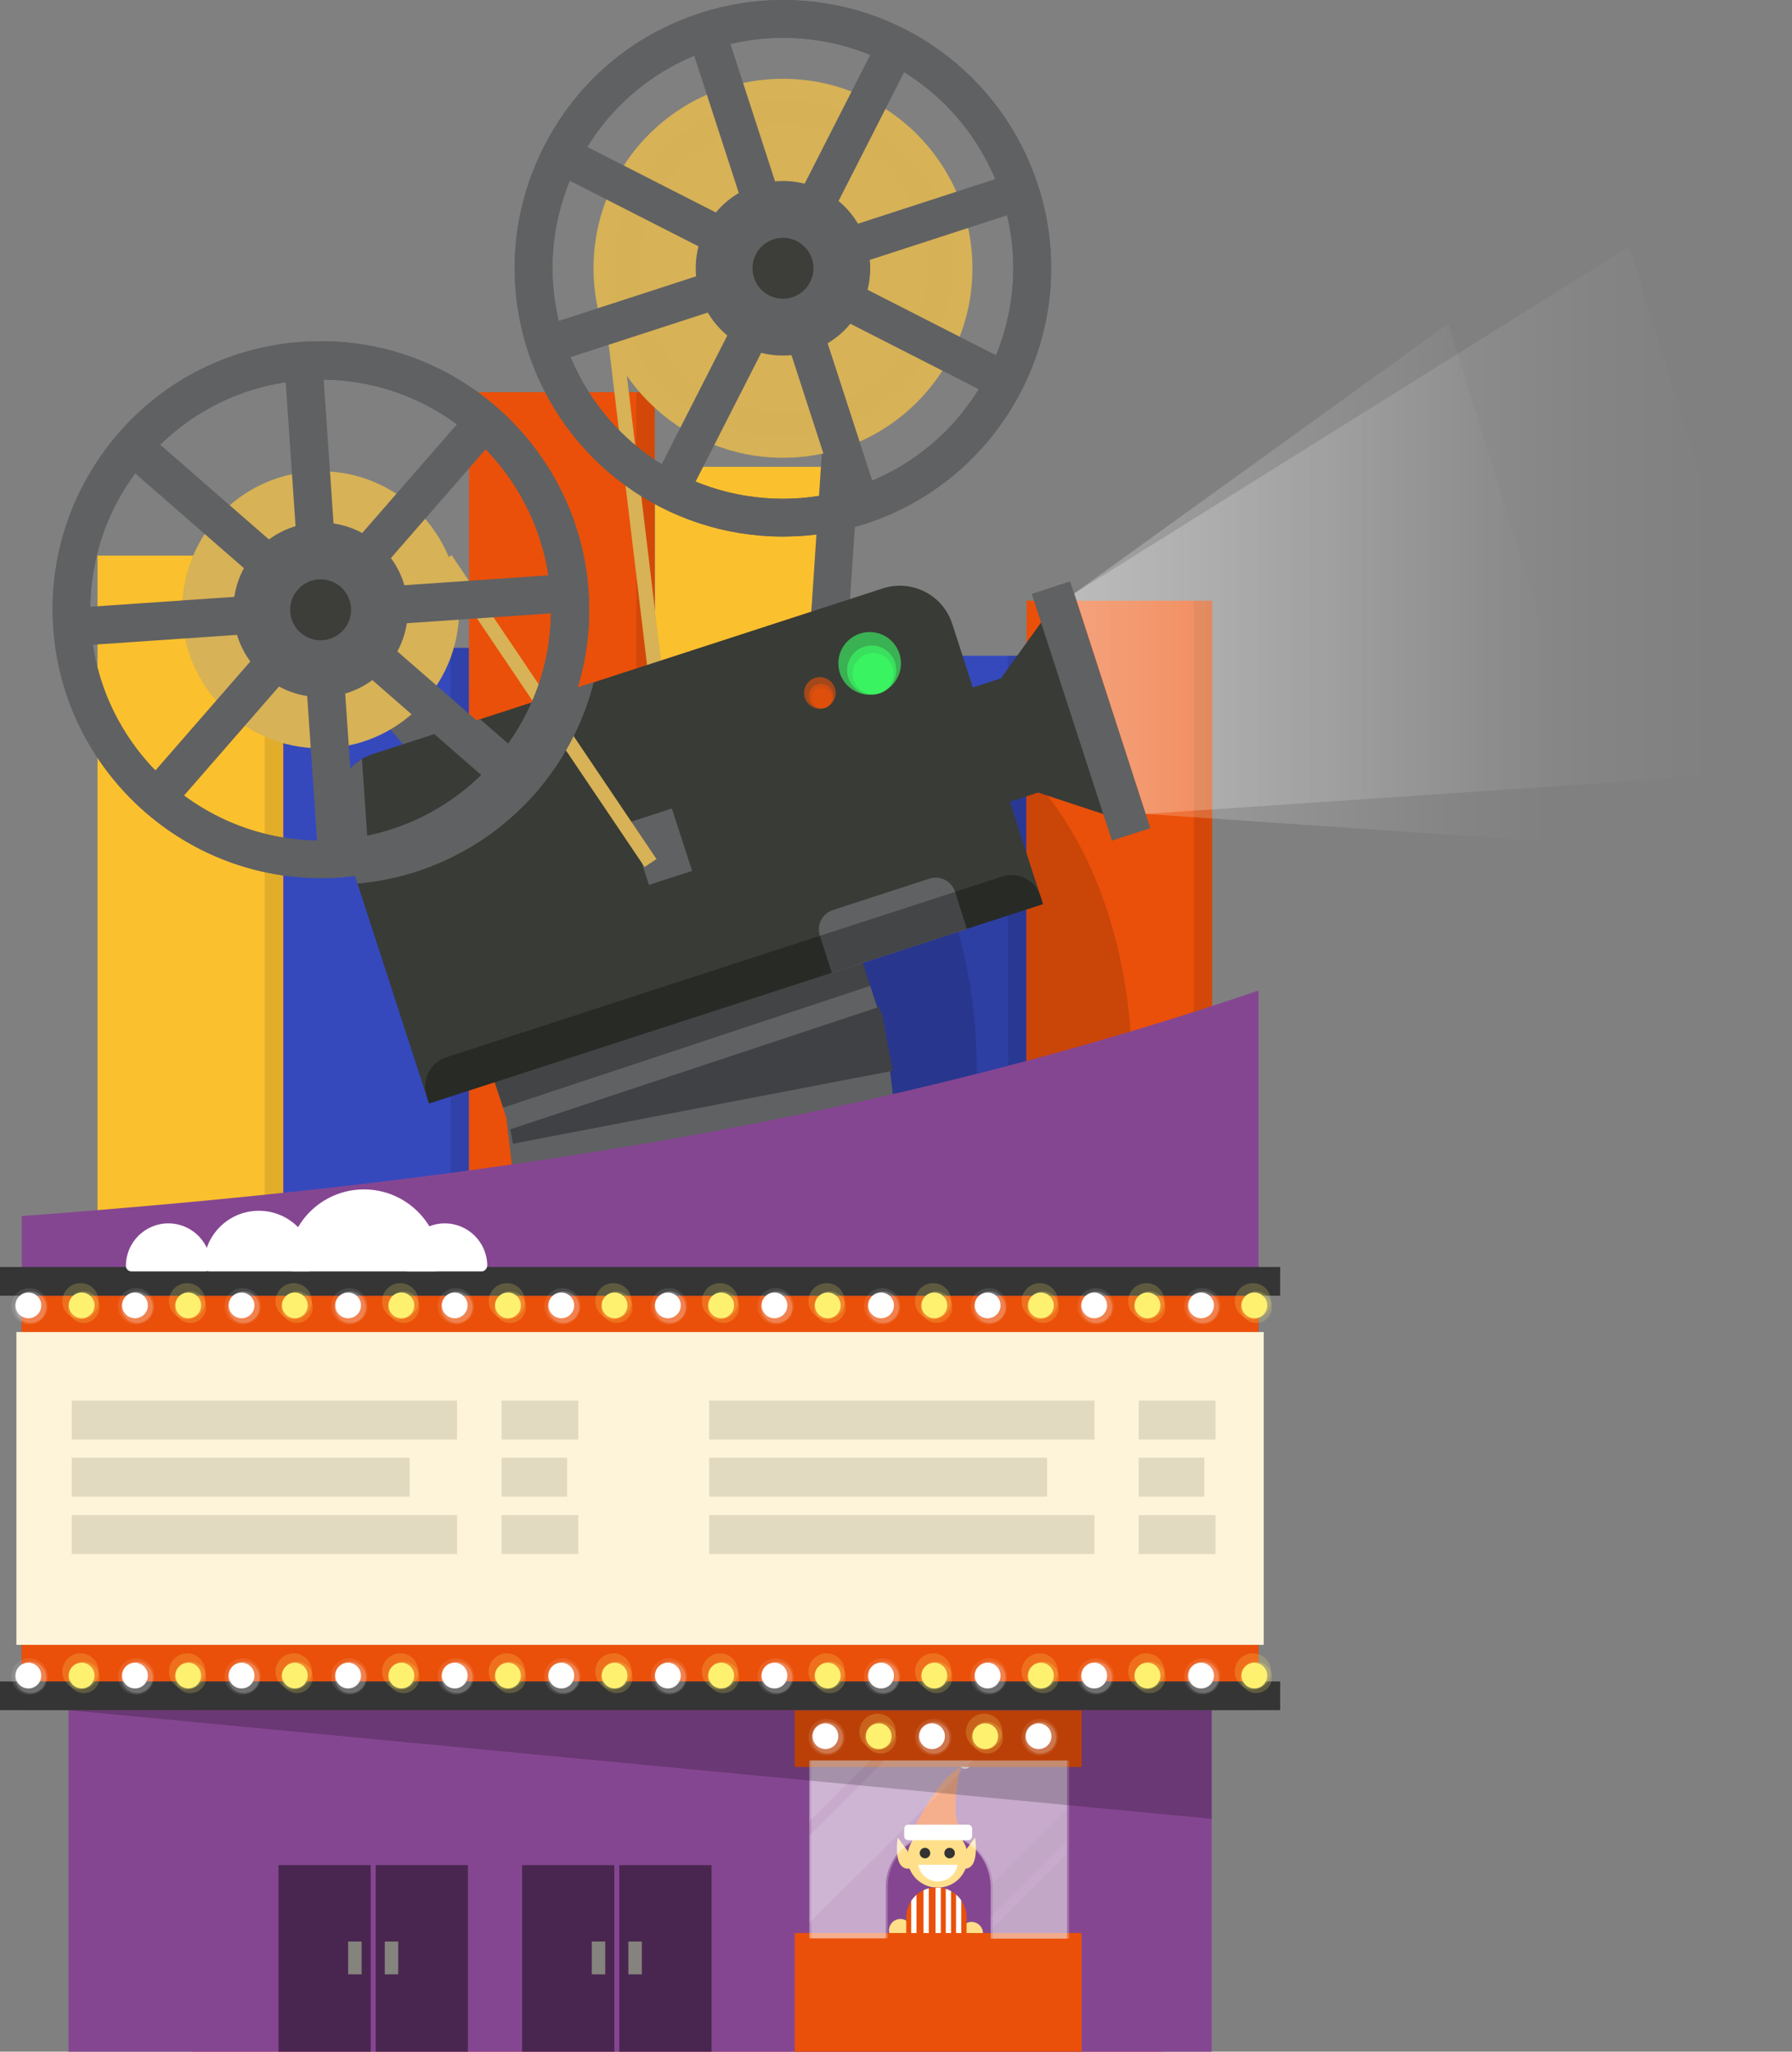 <?xml version="1.0" encoding="utf-8"?>
<!-- Generator: Adobe Illustrator 18.0.0, SVG Export Plug-In . SVG Version: 6.00 Build 0)  -->
<!DOCTYPE svg PUBLIC "-//W3C//DTD SVG 1.1//EN" "http://www.w3.org/Graphics/SVG/1.1/DTD/svg11.dtd">
<svg version="1.1" id="Layer_1" xmlns="http://www.w3.org/2000/svg" xmlns:xlink="http://www.w3.org/1999/xlink" x="0px" y="0px"
	 viewBox="0 91.5 612 700.5" enable-background="new 0 91.5 612 700.5" xml:space="preserve">
<rect x="0" y="91.5" width="612" height="700.5" fill="#808080" stroke="none"/>
<g id="HOUSE16">
	<g>
		<rect x="65.7" y="326.7" fill="#EC4180" width="331.7" height="465.3"/>
		<g>
			<g>
				<rect x="33.3" y="281.2" fill="#FBC02D" width="63.4" height="364.6"/>
				<rect x="96.8" y="312.7" fill="#3549BD" width="63.4" height="333.1"/>
				<rect x="287.1" y="315.4" fill="#3549BD" width="63.4" height="330.4"/>
				<rect x="153.9" y="312.7" opacity="0.1" enable-background="new    " width="6.3" height="333.1"/>
				<rect x="344.2" y="315.4" opacity="0.1" enable-background="new    " width="6.3" height="330.4"/>
				<rect x="160.2" y="225.4" fill="#EA5009" width="63.4" height="420.4"/>
				<rect x="223.7" y="250.9" fill="#FBC02D" width="63.4" height="394.9"/>
				<rect x="90.4" y="281.2" opacity="0.1" enable-background="new    " width="6.3" height="364.6"/>
				<rect x="280.8" y="250.9" opacity="0.1" enable-background="new    " width="6.3" height="394.9"/>
			</g>
			<rect x="217.3" y="225.4" opacity="0.1" enable-background="new    " width="6.3" height="420.4"/>
			<rect x="350.6" y="296.6" fill="#EA5009" width="63.4" height="349.2"/>
			<rect x="407.7" y="296.6" opacity="0.1" enable-background="new    " width="6.3" height="349.2"/>
		</g>
		<g>
			<ellipse opacity="0.14" enable-background="new    " cx="306.3" cy="457.2" rx="80.3" ry="122.5"/>
			<ellipse opacity="0.14" enable-background="new    " cx="253.3" cy="457.2" rx="80.3" ry="122.5"/>
			<path fill="#404144" d="M307.3,499.1l-132-1.5l0.2-18.7c0-4.4,3.6-7.9,8-7.8l116.2,1.3c4.4,0,7.8,3.6,7.8,8L307.3,499.1z"/>
			<path fill="#606163" d="M306.3,476.8l-131.1,15.7l-2.2-18.6c-0.5-4.3,2.6-8.3,6.9-8.8l115.4-13.9c4.3-0.5,8.2,2.6,8.8,6.9
				L306.3,476.8z"/>
			<path fill="#404144" d="M304.9,457.1L175.2,482l-3.5-18.4c-0.8-4.3,2-8.5,6.3-9.3l114.2-22c4.3-0.8,8.4,2,9.2,6.3L304.9,457.1z"
				/>
			<path fill="#606163" d="M299.6,435.5l-125.4,41.6l-5.8-17.8c-1.4-4.2,0.9-8.6,5-10l110.4-36.6c4.1-1.4,8.6,0.9,10,5L299.6,435.5z
				"/>
			<path opacity="0.3" enable-background="new    " d="M297.2,428.1l-125.4,41.6l-3.8-11.5c-1.2-3.5,0.7-7.3,4.3-8.5L285,412.3
				c3.5-1.2,7.3,0.8,8.5,4.3L297.2,428.1z"/>
			<polygon fill="#606163" points="192,411.3 105.2,306.5 115.2,298.2 197.4,397.5 237.4,392.2 272.1,374.9 280.8,244.4 
				293.7,245.2 284.5,383.2 241.3,404.8 			"/>
			<g>
				<line fill="none" x1="209.1" y1="198.4" x2="229.5" y2="367.6"/>
				
					<rect x="134.2" y="280.6" transform="matrix(0.119 0.993 -0.993 0.119 474.15 31.468)" fill="#D7B256" width="170.3" height="4.9"/>
			</g>
			<circle fill="#D7B256" cx="267.4" cy="183.1" r="64.7"/>
			<circle opacity="0.38" fill="#D7B256" enable-background="new    " cx="267.4" cy="183.1" r="57.6"/>
			<circle fill="#D7B256" cx="267.4" cy="183.1" r="49.3"/>
			<circle fill="#D7B256" cx="267.4" cy="183.1" r="42"/>
			<g>
				<path fill="#606163" d="M267.4,274.7c-39.8,0-74.8-25.5-87.1-63.3c-7.6-23.3-5.6-48.1,5.5-69.9s30-38,53.3-45.5
					c9.2-3,18.7-4.5,28.3-4.5c39.8,0,74.8,25.5,87.1,63.3c15.6,48-10.8,99.8-58.8,115.5C286.5,273.2,277,274.7,267.4,274.7z
					 M267.4,104.4c-8.2,0-16.4,1.3-24.3,3.9c-20,6.5-36.2,20.4-45.8,39.1c-9.6,18.7-11.2,40-4.7,60c10.6,32.5,40.6,54.4,74.8,54.4
					c8.2,0,16.4-1.3,24.3-3.9c41.2-13.4,63.9-57.9,50.5-99.1C331.6,126.3,301.6,104.4,267.4,104.4z"/>
				<path fill="#606163" d="M267.4,274.7c-39.8,0-74.8-25.5-87.1-63.3c-7.6-23.3-5.6-48.1,5.5-69.9s30-38,53.3-45.5
					c9.2-3,18.7-4.5,28.3-4.5c39.8,0,74.8,25.5,87.1,63.3c15.6,48-10.8,99.8-58.8,115.5C286.5,273.2,277,274.7,267.4,274.7z
					 M267.4,104.4c-8.2,0-16.4,1.3-24.3,3.9c-20,6.5-36.2,20.4-45.8,39.1c-9.6,18.7-11.2,40-4.7,60c10.6,32.5,40.6,54.4,74.8,54.4
					c8.2,0,16.4-1.3,24.3-3.9c41.2-13.4,63.9-57.9,50.5-99.1C331.6,126.3,301.6,104.4,267.4,104.4z"/>
				<circle fill="#606163" cx="267.4" cy="183.1" r="29.8"/>
				
					<rect x="182.3" y="176.5" transform="matrix(0.309 0.951 -0.951 0.309 358.861 -127.891)" fill="#606163" width="170.3" height="13"/>
				
					<rect x="260.9" y="97.9" transform="matrix(0.891 0.454 -0.454 0.891 112.246 -101.435)" fill="#606163" width="13" height="170.3"/>
				
					<rect x="182.3" y="176.5" transform="matrix(0.891 0.454 -0.454 0.891 112.211 -101.439)" fill="#606163" width="170.3" height="13"/>
				
					<rect x="260.9" y="97.9" transform="matrix(0.309 0.951 -0.951 0.309 358.89 -127.835)" fill="#606163" width="13" height="170.3"/>
				<circle fill="#3D3D39" cx="267.4" cy="183.1" r="10.4"/>
			</g>
			<path fill="#393B36" d="M356.2,400.2l-209.7,68.1l-31.1-95.7c-3.2-9.9,2.2-20.5,12.1-23.7l174-56.5c9.9-3.2,20.5,2.2,23.7,12.1
				L356.2,400.2z"/>
			<path fill="#606163" d="M330.2,408.7l-46.1,15L280,411c-1.2-3.7,0.8-7.6,4.5-8.8l32.9-10.7c3.6-1.2,7.6,0.8,8.8,4.5L330.2,408.7z
				"/>
			
				<rect x="217.8" y="369.4" transform="matrix(-0.951 0.309 -0.309 -0.951 557.643 672.841)" fill="#606163" width="15.5" height="22.4"/>
			<circle opacity="0.6" fill="#3BFF65" enable-background="new    " cx="297" cy="318" r="10.7"/>
			<circle opacity="0.6" fill="#3BFF65" enable-background="new    " cx="297.7" cy="320.3" r="8.4"/>
			<circle opacity="0.6" fill="#3BFF65" enable-background="new    " cx="298.2" cy="321.5" r="7"/>
			<circle opacity="0.6" fill="#EA5009" enable-background="new    " cx="280" cy="328.1" r="5.4"/>
			<circle opacity="0.6" fill="#EA5009" enable-background="new    " cx="280.4" cy="329.2" r="4.2"/>
			<circle opacity="0.6" fill="#EA5009" enable-background="new    " cx="280.6" cy="329.9" r="3.5"/>
			
				<rect x="315.3" y="325.4" transform="matrix(0.951 -0.309 0.309 0.951 -90.373 121.41)" fill="#393B36" width="45.3" height="41"/>
			<polygon fill="#393B36" points="386,372.5 321.6,351.2 361.2,296.2 			"/>
			
				<rect x="365.7" y="290" transform="matrix(-0.951 0.309 -0.309 -0.951 830.247 537.046)" fill="#606163" width="13.8" height="88.6"/>
			<g>
				<line fill="none" x1="152.1" y1="282.3" x2="222" y2="386.1"/>
				
					<rect x="124.5" y="331.8" transform="matrix(0.559 0.829 -0.829 0.559 359.684 -7.677)" fill="#D7B256" width="125.2" height="4.9"/>
			</g>
			<circle fill="#D7B256" cx="109.5" cy="299.7" r="47.3"/>
			<g>
				<g>
					<g>
						<defs>
							<path id="SVGID_1_" d="M356.2,400.2l-209.7,68.1l-31.1-95.7c-3.2-9.9,2.2-20.5,12.1-23.7l191.8-62.3L356.2,400.2z"/>
						</defs>
						<clipPath id="SVGID_2_">
							<use xlink:href="#SVGID_1_"  overflow="visible"/>
						</clipPath>
						<g clip-path="url(#SVGID_2_)">
							<path fill="#606163" d="M113.8,393.5c-47.9,0-88-37.5-91.3-85.4c-1.7-24.4,6.3-48,22.3-66.5s38.4-29.5,62.8-31.2
								c2.1-0.1,4.3-0.2,6.4-0.2c47.9,0,88,37.5,91.3,85.4c1.7,24.4-6.3,48-22.3,66.5c-16.1,18.4-38.4,29.5-62.8,31.2
								C118,393.5,115.9,393.5,113.8,393.5z M114,223.3c-1.8,0-3.7,0.1-5.5,0.2c-21,1.4-40.1,11-53.9,26.8
								c-13.8,15.8-20.6,36.1-19.2,57.1c2.8,41.1,37.2,73.3,78.4,73.3c1.8,0,3.7-0.1,5.5-0.2c21-1.4,40.1-11,53.9-26.8
								s20.6-36.1,19.2-57.1C189.5,255.4,155.1,223.3,114,223.3z"/>
							<path fill="#606163" d="M113.8,393.5c-47.9,0-88-37.5-91.3-85.4c-1.7-24.4,6.3-48,22.3-66.5s38.4-29.5,62.8-31.2
								c2.1-0.1,4.3-0.2,6.4-0.2c47.9,0,88,37.5,91.3,85.4c1.7,24.4-6.3,48-22.3,66.5c-16.1,18.4-38.4,29.5-62.8,31.2
								C118,393.5,115.9,393.5,113.8,393.5z M114,223.3c-1.8,0-3.7,0.1-5.5,0.2c-21,1.4-40.1,11-53.9,26.8
								c-13.8,15.8-20.6,36.1-19.2,57.1c2.8,41.1,37.2,73.3,78.4,73.3c1.8,0,3.7-0.1,5.5-0.2c21-1.4,40.1-11,53.9-26.8
								s20.6-36.1,19.2-57.1C189.5,255.4,155.1,223.3,114,223.3z"/>
							<circle fill="#606163" cx="113.9" cy="301.9" r="29.8"/>
							
								<rect x="28.7" y="295.4" transform="matrix(6.839435e-02 0.998 -0.998 6.839435e-02 407.271 167.678)" fill="#606163" width="170.3" height="13"/>
							
								<rect x="107.4" y="216.7" transform="matrix(0.754 0.657 -0.657 0.754 226.357 -0.521)" fill="#606163" width="13" height="170.3"/>
							
								<rect x="28.7" y="295.5" transform="matrix(0.754 0.657 -0.657 0.754 226.414 -0.513)" fill="#606163" width="170.3" height="13"/>
							
								<rect x="107.4" y="216.7" transform="matrix(6.839435e-02 0.998 -0.998 6.839435e-02 407.26 167.583)" fill="#606163" width="13" height="170.3"/>
							<circle fill="#3D3D39" cx="113.9" cy="301.9" r="10.4"/>
						</g>
					</g>
				</g>
			</g>
			<g>
				<path fill="#606163" d="M109.5,391.3c-47.9,0-88-37.5-91.3-85.4c-1.7-24.4,6.3-48,22.3-66.5s38.4-29.5,62.8-31.2
					c2.1-0.1,4.3-0.2,6.4-0.2c47.9,0,88,37.5,91.3,85.4c3.5,50.4-34.7,94.2-85.1,97.7C113.7,391.3,111.6,391.3,109.5,391.3z
					 M109.6,221.1c-1.8,0-3.7,0.1-5.5,0.2c-21,1.4-40.1,11-53.9,26.8c-13.8,15.8-20.6,36.1-19.2,57.1c2.8,41.1,37.2,73.3,78.4,73.3
					c1.8,0,3.7-0.1,5.5-0.2c43.3-3,76-40.6,73.1-83.8C185.2,253.2,150.8,221.1,109.6,221.1z"/>
				<path fill="#606163" d="M109.5,391.3c-47.9,0-88-37.5-91.3-85.4c-1.7-24.4,6.3-48,22.3-66.5s38.4-29.5,62.8-31.2
					c2.1-0.1,4.3-0.2,6.4-0.2c47.9,0,88,37.5,91.3,85.4c3.5,50.4-34.7,94.2-85.1,97.7C113.7,391.3,111.6,391.3,109.5,391.3z
					 M109.6,221.1c-1.8,0-3.7,0.1-5.5,0.2c-21,1.4-40.1,11-53.9,26.8c-13.8,15.8-20.6,36.1-19.2,57.1c2.8,41.1,37.2,73.3,78.4,73.3
					c1.8,0,3.7-0.1,5.5-0.2c43.3-3,76-40.6,73.1-83.8C185.2,253.2,150.8,221.1,109.6,221.1z"/>
				<circle fill="#606163" cx="109.5" cy="299.7" r="29.8"/>
				
					<rect x="24.4" y="293.2" transform="matrix(6.839435e-02 0.998 -0.998 6.839435e-02 401.023 169.917)" fill="#606163" width="170.3" height="13"/>
				
					<rect x="103" y="214.5" transform="matrix(0.754 0.657 -0.657 0.754 223.83 1.784)" fill="#606163" width="13" height="170.3"/>
				
					<rect x="24.4" y="293.2" transform="matrix(0.754 0.657 -0.657 0.754 223.851 1.793)" fill="#606163" width="170.3" height="13"/>
				
					<rect x="103.1" y="214.6" transform="matrix(6.839435e-02 0.998 -0.998 6.839435e-02 401.119 169.906)" fill="#606163" width="13" height="170.3"/>
				<circle fill="#3D3D39" cx="109.5" cy="299.7" r="10.4"/>
			</g>
			<path opacity="0.29" enable-background="new    " d="M356.2,400.2l-209.7,68.1l-0.8-2.6c-1.8-5.5,1.2-11.4,6.7-13.2l189.8-61.7
				c5.5-1.8,11.4,1.2,13.2,6.7L356.2,400.2z"/>
		</g>
		<g>
			<path fill="#854691" d="M429.8,429.7c-140,47.8-282.3,66.6-422.4,77c0,56.2,0,112.4,0,168.7c140.8,0,281.6,0,422.4,0
				C429.8,593.5,429.8,511.6,429.8,429.7z"/>
		</g>
		<rect x="7.4" y="533.9" fill="#EA5009" width="422.4" height="131.7"/>
		<rect x="5.6" y="546.3" fill="#FEF4D9" width="426" height="106.8"/>
		<rect x="23.4" y="675.4" fill="#854691" width="390.4" height="116.6"/>
		<polygon fill="#353535" points="437.2,665.6 0,665.6 0,675.4 437.2,675.4 		"/>
		<polygon fill="#353535" points="437.2,524.1 0,524.1 0,533.9 437.2,533.9 		"/>
		<g>
			<g>
				<rect x="320" y="754.4" fill="#85837D" width="4.6" height="11.2"/>
			</g>
			<g>
				<circle fill="#FFDF8A" cx="307.5" cy="750.6" r="3.9"/>
				<circle fill="#FFDF8A" cx="331.8" cy="751.6" r="3.9"/>
				<path fill="#EA5009" d="M311.9,716.2c0,0,8.4-17.6,16.1-21.2c0,0-4,16.5,0.4,21.6L311.9,716.2z"/>
				<path fill="#FFDF8A" d="M330.5,725.7c0,5.7-4.6,10.3-10.3,10.3l0,0c-5.7,0-10.3-4.6-10.3-10.3l0,0c0-5.7,4.6-10.3,10.3-10.3l0,0
					C326,715.4,330.5,720,330.5,725.7L330.5,725.7z"/>
				<path fill="#FFFFFF" d="M313.6,728.2c0.5,3.2,3.3,5.7,6.7,5.7c3.4,0,6.2-2.5,6.7-5.7H313.6z"/>
				<path fill="#FFFFFF" d="M332,718.4c0,0.8-0.6,1.4-1.4,1.4h-20.4c-0.8,0-1.4-0.6-1.4-1.4v-2.5c0-0.8,0.6-1.4,1.4-1.4h20.4
					c0.8,0,1.4,0.6,1.4,1.4V718.4z"/>
				<circle fill="#333333" cx="315.9" cy="724.2" r="1.8"/>
				<circle fill="#333333" cx="324.3" cy="724.2" r="1.8"/>
				<path fill="#EA5009" d="M330.1,760.4c0,5.7-4.6,10.3-10.3,10.3c-5.7,0-10.3-4.6-10.3-10.3v-14.2c0-5.7,4.6-10.3,10.3-10.3
					s10.3,4.6,10.3,10.3V760.4z"/>
				<polyline fill="#FFFFFF" points="313.9,766.7 313.9,784.3 319.3,784.3 319.3,766.7 				"/>
				<polyline fill="#00B2EE" points="313.9,766.7 313.9,776.1 319.3,776.1 319.3,766.7 				"/>
				<polyline fill="#FFFFFF" points="326.9,766.7 326.9,784.3 321.5,784.3 321.5,766.7 				"/>
				<polyline fill="#00B2EE" points="326.9,766.7 326.9,776.1 321.5,776.1 321.5,766.7 				"/>
				<rect x="309.5" y="755.2" fill="#333333" width="20.5" height="5.1"/>
				<rect x="317.1" y="754.8" fill="#FFD400" width="5.4" height="5.9"/>
				<circle fill="#FFFFFF" cx="329.6" cy="693.2" r="2.2"/>
				<path fill="#FFDF8A" d="M310,723.5l-3.4-4.6c0,0-2,12,4.6,10.5L310,723.5z"/>
				<path fill="#FFDF8A" d="M329.6,723.5l3.4-4.6c0,0,2,12-4.6,10.5L329.6,723.5z"/>
				<g>
					<g>
						<g>
							<defs>
								<path id="SVGID_3_" d="M330.1,760.4c0,5.7-4.6,10.3-10.3,10.3c-5.7,0-10.3-4.6-10.3-10.3v-14.2c0-5.7,4.6-10.3,10.3-10.3
									s10.3,4.6,10.3,10.3V760.4z"/>
							</defs>
							<clipPath id="SVGID_4_">
								<use xlink:href="#SVGID_3_"  overflow="visible"/>
							</clipPath>
							<rect x="326.5" y="736" clip-path="url(#SVGID_4_)" fill="#FFFFFF" width="1.8" height="27.6"/>
						</g>
					</g>
					<g>
						<g>
							<defs>
								<path id="SVGID_5_" d="M330.1,760.4c0,5.7-4.6,10.3-10.3,10.3c-5.7,0-10.3-4.6-10.3-10.3v-14.2c0-5.7,4.6-10.3,10.3-10.3
									s10.3,4.6,10.3,10.3V760.4z"/>
							</defs>
							<clipPath id="SVGID_6_">
								<use xlink:href="#SVGID_5_"  overflow="visible"/>
							</clipPath>
							<rect x="319.5" y="736" clip-path="url(#SVGID_6_)" fill="#FFFFFF" width="1.8" height="27.6"/>
						</g>
					</g>
					<g>
						<g>
							<defs>
								<path id="SVGID_7_" d="M330.1,760.4c0,5.7-4.6,10.3-10.3,10.3c-5.7,0-10.3-4.6-10.3-10.3v-14.2c0-5.7,4.6-10.3,10.3-10.3
									s10.3,4.6,10.3,10.3V760.4z"/>
							</defs>
							<clipPath id="SVGID_8_">
								<use xlink:href="#SVGID_7_"  overflow="visible"/>
							</clipPath>
							<rect x="315.4" y="736" clip-path="url(#SVGID_8_)" fill="#FFFFFF" width="1.8" height="27.6"/>
						</g>
					</g>
					<g>
						<g>
							<defs>
								<path id="SVGID_9_" d="M330.1,760.4c0,5.7-4.6,10.3-10.3,10.3c-5.7,0-10.3-4.6-10.3-10.3v-14.2c0-5.7,4.6-10.3,10.3-10.3
									s10.3,4.6,10.3,10.3V760.4z"/>
							</defs>
							<clipPath id="SVGID_10_">
								<use xlink:href="#SVGID_9_"  overflow="visible"/>
							</clipPath>
							<rect x="311.2" y="736" clip-path="url(#SVGID_10_)" fill="#FFFFFF" width="1.8" height="27.6"/>
						</g>
					</g>
					<g>
						<g>
							<defs>
								<path id="SVGID_11_" d="M330.1,760.4c0,5.7-4.6,10.3-10.3,10.3c-5.7,0-10.3-4.6-10.3-10.3v-14.2c0-5.7,4.6-10.3,10.3-10.3
									s10.3,4.6,10.3,10.3V760.4z"/>
							</defs>
							<clipPath id="SVGID_12_">
								<use xlink:href="#SVGID_11_"  overflow="visible"/>
							</clipPath>
							<rect x="323" y="736" clip-path="url(#SVGID_12_)" fill="#FFFFFF" width="1.8" height="27.6"/>
						</g>
					</g>
				</g>
			</g>
			<rect x="271.4" y="675.5" fill="#EA5009" width="98" height="19.3"/>
			<rect x="271.4" y="751.5" fill="#EA5009" width="98" height="40.5"/>
			<g>
				<path opacity="0.23" fill="#FFFFFF" enable-background="new    " d="M276.4,692.5v60.8h26.1v-17.6c0-9.9,8-17.9,17.9-17.9
					c4.9,0,9.4,2,12.7,5.2c3.2,3.2,5.2,7.7,5.2,12.7v17.7h26.1v-60.8h-88V692.5z"/>
				<polygon opacity="0.13" fill="#FFFFFF" enable-background="new    " points="297.3,692.5 276.4,692.5 276.4,713.4 				"/>
				<path opacity="0.13" fill="#FFFFFF" enable-background="new    " d="M332.2,692.5h-30.1l-25.7,25.7v29.9
					C295,729.6,313.6,711.1,332.2,692.5z"/>
				<path opacity="5.000000e-02" enable-background="new    " d="M338.1,735.4v10.7c8.8-8.8,17.5-17.6,26.3-26.4V709
					C355.6,717.8,346.9,726.6,338.1,735.4z"/>
				<path opacity="5.000000e-02" enable-background="new    " d="M338,751v2.3h26.4v-28.8C355.6,733.3,346.8,742.2,338,751z"/>
			</g>
			<path opacity="0.23" fill="#FFFFFF" enable-background="new    " d="M277.1,692.5v60.8h26.1v-17.6c0-9.9,8-17.9,17.9-17.9
				c4.9,0,9.4,2,12.7,5.2c3.2,3.2,5.2,7.7,5.2,12.7v17.7h26.1v-60.8h-88V692.5z"/>
			<path opacity="0.23" fill="#FFFFFF" enable-background="new    " d="M276.4,692.5v60.8h26.1v-17.6c0-9.9,8-17.9,17.9-17.9
				c4.9,0,9.4,2,12.7,5.2c3.2,3.2,5.2,7.7,5.2,12.7v17.7h26.1v-60.8h-88V692.5z"/>
		</g>
		<polygon opacity="0.2" enable-background="new    " points="23.4,675.4 413.8,712.5 413.8,675.4 		"/>
		<g>
			<g>
				<rect x="95.1" y="728.3" opacity="0.45" enable-background="new    " width="31.5" height="63.7"/>
				<rect x="118.9" y="754.4" fill="#85837D" width="4.6" height="11.2"/>
			</g>
			<g>
				<rect x="128.3" y="728.3" opacity="0.45" enable-background="new    " width="31.5" height="63.7"/>
				<rect x="131.4" y="754.4" fill="#85837D" width="4.6" height="11.2"/>
			</g>
			<g>
				<rect x="178.3" y="728.3" opacity="0.45" enable-background="new    " width="31.5" height="63.7"/>
				<rect x="202.1" y="754.4" fill="#85837D" width="4.6" height="11.2"/>
			</g>
			<g>
				<rect x="211.5" y="728.3" opacity="0.45" enable-background="new    " width="31.5" height="63.7"/>
				<rect x="214.6" y="754.4" fill="#85837D" width="4.6" height="11.2"/>
			</g>
		</g>
		<g>
			<g>
				<path fill="#FFFFFF" d="M139.2,523.7c0-7,5.6-12.6,12.6-12.6s12.6,5.6,12.6,12.6H139.2z"/>
				<path fill="#FFFFFF" d="M164.5,525.6h-25.2c-1,0-1.9-0.8-1.9-1.9c0-8,6.5-14.5,14.5-14.5s14.5,6.5,14.5,14.5
					C166.3,524.7,165.5,525.6,164.5,525.6z M141.3,521.8h21.2c-0.9-5-5.3-8.9-10.6-8.9C146.6,513,142.2,516.8,141.3,521.8z"/>
			</g>
			<g>
				<path fill="#FFFFFF" d="M44.9,523.7c0-7,5.6-12.6,12.6-12.6s12.6,5.6,12.6,12.6H44.9z"/>
				<path fill="#FFFFFF" d="M70.1,525.6H44.9c-1,0-1.9-0.8-1.9-1.9c0-8,6.5-14.5,14.5-14.5S72,515.7,72,523.7
					C72,524.7,71.2,525.6,70.1,525.6z M47,521.8h21.2c-0.9-5-5.3-8.9-10.6-8.9S47.8,516.8,47,521.8z"/>
			</g>
			<g>
				<path fill="#FFFFFF" d="M100.1,523.7c0-13.4,10.8-24.2,24.2-24.2s24.2,10.8,24.2,24.2H100.1z"/>
				<path fill="#FFFFFF" d="M148.5,525.6h-48.4c-1,0-1.9-0.8-1.9-1.9c0-14.4,11.7-26.1,26.1-26.1s26.1,11.7,26.1,26.1
					C150.3,524.7,149.5,525.6,148.5,525.6z M102,521.8h44.5c-0.9-11.4-10.6-20.5-22.3-20.5C112.6,501.4,102.9,510.4,102,521.8z"/>
			</g>
			<g>
				<path fill="#FFFFFF" d="M71.5,523.7c0-9.3,7.6-16.9,16.9-16.9c9.4,0,16.9,7.6,16.9,16.9H71.5z"/>
				<path fill="#FFFFFF" d="M105.4,525.6H71.5c-1,0-1.9-0.8-1.9-1.9c0-10.4,8.4-18.8,18.8-18.8s18.8,8.4,18.8,18.8
					C107.3,524.7,106.4,525.6,105.4,525.6z M73.5,521.8h29.9c-0.9-7.4-7.3-13.2-15-13.2C80.8,508.6,74.4,514.4,73.5,521.8z"/>
			</g>
		</g>
		<g>
			<g>
				<g>
					<circle opacity="0.1" fill="#FFFFFF" enable-background="new    " cx="10.1" cy="537.5" r="6.2"/>
					<circle opacity="0.21" fill="#FFFFFF" enable-background="new    " cx="10.4" cy="537.8" r="5.4"/>
					<circle fill="#FFFFFF" cx="9.7" cy="537.2" r="4.4"/>
				</g>
				<g>
					<circle opacity="0.2" fill="#FFF170" enable-background="new    " cx="28.6" cy="537.8" r="5.4"/>
					<circle opacity="0.2" fill="#FFF170" enable-background="new    " cx="27.5" cy="535.8" r="6.2"/>
					<circle fill="#FFF170" cx="27.9" cy="537.2" r="4.4"/>
				</g>
				<g>
					<circle opacity="0.21" fill="#FFFFFF" enable-background="new    " cx="46.8" cy="537.8" r="5.4"/>
					<circle opacity="0.1" fill="#FFFFFF" enable-background="new    " cx="46.5" cy="537.5" r="6.2"/>
					<circle fill="#FFFFFF" cx="46.1" cy="537.2" r="4.4"/>
				</g>
				<g>
					<circle opacity="0.2" fill="#FFF170" enable-background="new    " cx="65" cy="537.8" r="5.4"/>
					<circle opacity="0.2" fill="#FFF170" enable-background="new    " cx="63.9" cy="535.8" r="6.2"/>
					<circle fill="#FFF170" cx="64.3" cy="537.2" r="4.4"/>
				</g>
			</g>
			<g>
				<g>
					<circle opacity="0.1" fill="#FFFFFF" enable-background="new    " cx="82.9" cy="537.5" r="6.2"/>
					<circle opacity="0.21" fill="#FFFFFF" enable-background="new    " cx="83.2" cy="537.8" r="5.4"/>
					<circle fill="#FFFFFF" cx="82.5" cy="537.2" r="4.4"/>
				</g>
				<g>
					<circle opacity="0.2" fill="#FFF170" enable-background="new    " cx="101.4" cy="537.8" r="5.4"/>
					<circle opacity="0.2" fill="#FFF170" enable-background="new    " cx="100.3" cy="535.8" r="6.2"/>
					<circle fill="#FFF170" cx="100.7" cy="537.2" r="4.4"/>
				</g>
				<g>
					<circle opacity="0.21" fill="#FFFFFF" enable-background="new    " cx="119.6" cy="537.8" r="5.4"/>
					<circle opacity="0.1" fill="#FFFFFF" enable-background="new    " cx="119.3" cy="537.5" r="6.2"/>
					<circle fill="#FFFFFF" cx="118.9" cy="537.2" r="4.4"/>
				</g>
				<g>
					<circle opacity="0.2" fill="#FFF170" enable-background="new    " cx="137.8" cy="537.8" r="5.4"/>
					<circle opacity="0.2" fill="#FFF170" enable-background="new    " cx="136.7" cy="535.8" r="6.2"/>
					<circle fill="#FFF170" cx="137.1" cy="537.2" r="4.4"/>
				</g>
			</g>
			<g>
				<g>
					<circle opacity="0.1" fill="#FFFFFF" enable-background="new    " cx="155.7" cy="537.5" r="6.2"/>
					<circle opacity="0.21" fill="#FFFFFF" enable-background="new    " cx="156" cy="537.8" r="5.4"/>
					<circle fill="#FFFFFF" cx="155.3" cy="537.2" r="4.4"/>
				</g>
				<g>
					<circle opacity="0.2" fill="#FFF170" enable-background="new    " cx="174.2" cy="537.8" r="5.4"/>
					<circle opacity="0.2" fill="#FFF170" enable-background="new    " cx="173.1" cy="535.8" r="6.2"/>
					<circle fill="#FFF170" cx="173.5" cy="537.2" r="4.4"/>
				</g>
				<g>
					<circle opacity="0.21" fill="#FFFFFF" enable-background="new    " cx="192.4" cy="537.8" r="5.4"/>
					<circle opacity="0.1" fill="#FFFFFF" enable-background="new    " cx="192.1" cy="537.5" r="6.2"/>
					<circle fill="#FFFFFF" cx="191.7" cy="537.2" r="4.4"/>
				</g>
				<g>
					<circle opacity="0.2" fill="#FFF170" enable-background="new    " cx="210.6" cy="537.8" r="5.4"/>
					<circle opacity="0.2" fill="#FFF170" enable-background="new    " cx="209.5" cy="535.8" r="6.2"/>
					<circle fill="#FFF170" cx="209.9" cy="537.2" r="4.4"/>
				</g>
			</g>
			<g>
				<g>
					<circle opacity="0.1" fill="#FFFFFF" enable-background="new    " cx="228.5" cy="537.5" r="6.2"/>
					<circle opacity="0.21" fill="#FFFFFF" enable-background="new    " cx="228.8" cy="537.8" r="5.4"/>
					<circle fill="#FFFFFF" cx="228.1" cy="537.2" r="4.4"/>
				</g>
				<g>
					<circle opacity="0.2" fill="#FFF170" enable-background="new    " cx="247" cy="537.8" r="5.4"/>
					<circle opacity="0.2" fill="#FFF170" enable-background="new    " cx="245.9" cy="535.8" r="6.2"/>
					<circle fill="#FFF170" cx="246.3" cy="537.2" r="4.4"/>
				</g>
				<g>
					<circle opacity="0.21" fill="#FFFFFF" enable-background="new    " cx="265.2" cy="537.8" r="5.4"/>
					<circle opacity="0.1" fill="#FFFFFF" enable-background="new    " cx="264.9" cy="537.5" r="6.2"/>
					<circle fill="#FFFFFF" cx="264.5" cy="537.2" r="4.4"/>
				</g>
				<g>
					<circle opacity="0.2" fill="#FFF170" enable-background="new    " cx="283.4" cy="537.8" r="5.4"/>
					<circle opacity="0.2" fill="#FFF170" enable-background="new    " cx="282.3" cy="535.8" r="6.2"/>
					<circle fill="#FFF170" cx="282.7" cy="537.2" r="4.4"/>
				</g>
			</g>
			<g>
				<g>
					<circle opacity="0.1" fill="#FFFFFF" enable-background="new    " cx="301.3" cy="537.5" r="6.2"/>
					<circle opacity="0.21" fill="#FFFFFF" enable-background="new    " cx="301.6" cy="537.8" r="5.4"/>
					<circle fill="#FFFFFF" cx="300.9" cy="537.2" r="4.4"/>
				</g>
				<g>
					<circle opacity="0.2" fill="#FFF170" enable-background="new    " cx="319.8" cy="537.8" r="5.4"/>
					<circle opacity="0.2" fill="#FFF170" enable-background="new    " cx="318.7" cy="535.8" r="6.2"/>
					<circle fill="#FFF170" cx="319.1" cy="537.2" r="4.4"/>
				</g>
				<g>
					<circle opacity="0.21" fill="#FFFFFF" enable-background="new    " cx="338" cy="537.8" r="5.4"/>
					<circle opacity="0.1" fill="#FFFFFF" enable-background="new    " cx="337.7" cy="537.5" r="6.2"/>
					<circle fill="#FFFFFF" cx="337.3" cy="537.2" r="4.4"/>
				</g>
				<g>
					<circle opacity="0.2" fill="#FFF170" enable-background="new    " cx="356.2" cy="537.8" r="5.4"/>
					<circle opacity="0.2" fill="#FFF170" enable-background="new    " cx="355.1" cy="535.8" r="6.2"/>
					<circle fill="#FFF170" cx="355.5" cy="537.2" r="4.4"/>
				</g>
			</g>
			<g>
				<g>
					<circle opacity="0.1" fill="#FFFFFF" enable-background="new    " cx="374.2" cy="537.5" r="6.2"/>
					<circle opacity="0.21" fill="#FFFFFF" enable-background="new    " cx="374.4" cy="537.8" r="5.4"/>
					<circle fill="#FFFFFF" cx="373.7" cy="537.2" r="4.4"/>
				</g>
				<g>
					<circle opacity="0.2" fill="#FFF170" enable-background="new    " cx="392.6" cy="537.8" r="5.4"/>
					<circle opacity="0.2" fill="#FFF170" enable-background="new    " cx="391.5" cy="535.8" r="6.2"/>
					<circle fill="#FFF170" cx="391.9" cy="537.2" r="4.4"/>
				</g>
				<g>
					<circle opacity="0.21" fill="#FFFFFF" enable-background="new    " cx="410.8" cy="537.8" r="5.4"/>
					<circle opacity="0.1" fill="#FFFFFF" enable-background="new    " cx="410.6" cy="537.5" r="6.2"/>
					<circle fill="#FFFFFF" cx="410.2" cy="537.2" r="4.4"/>
				</g>
				<g>
					<circle opacity="0.2" fill="#FFF170" enable-background="new    " cx="429" cy="537.8" r="5.4"/>
					<circle opacity="0.2" fill="#FFF170" enable-background="new    " cx="427.9" cy="535.8" r="6.2"/>
					<circle fill="#FFF170" cx="428.4" cy="537.2" r="4.4"/>
				</g>
			</g>
		</g>
		<g>
			<g>
				<g>
					<circle opacity="0.1" fill="#FFFFFF" enable-background="new    " cx="10.1" cy="663.9" r="6.2"/>
					<circle opacity="0.21" fill="#FFFFFF" enable-background="new    " cx="10.4" cy="664.2" r="5.4"/>
					<circle fill="#FFFFFF" cx="9.7" cy="663.6" r="4.4"/>
				</g>
				<g>
					<circle opacity="0.2" fill="#FFF170" enable-background="new    " cx="28.6" cy="664.2" r="5.4"/>
					<circle opacity="0.2" fill="#FFF170" enable-background="new    " cx="27.5" cy="662.2" r="6.2"/>
					<circle fill="#FFF170" cx="27.9" cy="663.6" r="4.4"/>
				</g>
				<g>
					<circle opacity="0.21" fill="#FFFFFF" enable-background="new    " cx="46.8" cy="664.2" r="5.4"/>
					<circle opacity="0.1" fill="#FFFFFF" enable-background="new    " cx="46.5" cy="663.9" r="6.2"/>
					<circle fill="#FFFFFF" cx="46.1" cy="663.6" r="4.4"/>
				</g>
				<g>
					<circle opacity="0.2" fill="#FFF170" enable-background="new    " cx="65" cy="664.2" r="5.4"/>
					<circle opacity="0.2" fill="#FFF170" enable-background="new    " cx="63.9" cy="662.2" r="6.2"/>
					<circle fill="#FFF170" cx="64.3" cy="663.6" r="4.4"/>
				</g>
			</g>
			<g>
				<g>
					<circle opacity="0.1" fill="#FFFFFF" enable-background="new    " cx="82.9" cy="663.9" r="6.2"/>
					<circle opacity="0.21" fill="#FFFFFF" enable-background="new    " cx="83.2" cy="664.2" r="5.4"/>
					<circle fill="#FFFFFF" cx="82.5" cy="663.6" r="4.4"/>
				</g>
				<g>
					<circle opacity="0.2" fill="#FFF170" enable-background="new    " cx="101.4" cy="664.2" r="5.4"/>
					<circle opacity="0.2" fill="#FFF170" enable-background="new    " cx="100.3" cy="662.2" r="6.2"/>
					<circle fill="#FFF170" cx="100.7" cy="663.6" r="4.4"/>
				</g>
				<g>
					<circle opacity="0.21" fill="#FFFFFF" enable-background="new    " cx="119.6" cy="664.2" r="5.4"/>
					<circle opacity="0.1" fill="#FFFFFF" enable-background="new    " cx="119.3" cy="663.9" r="6.2"/>
					<circle fill="#FFFFFF" cx="118.9" cy="663.6" r="4.4"/>
				</g>
				<g>
					<circle opacity="0.2" fill="#FFF170" enable-background="new    " cx="137.8" cy="664.2" r="5.4"/>
					<circle opacity="0.2" fill="#FFF170" enable-background="new    " cx="136.7" cy="662.2" r="6.2"/>
					<circle fill="#FFF170" cx="137.1" cy="663.6" r="4.4"/>
				</g>
			</g>
			<g>
				<g>
					<circle opacity="0.1" fill="#FFFFFF" enable-background="new    " cx="155.7" cy="663.9" r="6.2"/>
					<circle opacity="0.21" fill="#FFFFFF" enable-background="new    " cx="156" cy="664.2" r="5.4"/>
					<circle fill="#FFFFFF" cx="155.3" cy="663.6" r="4.4"/>
				</g>
				<g>
					<circle opacity="0.2" fill="#FFF170" enable-background="new    " cx="174.2" cy="664.2" r="5.4"/>
					<circle opacity="0.2" fill="#FFF170" enable-background="new    " cx="173.1" cy="662.2" r="6.2"/>
					<circle fill="#FFF170" cx="173.5" cy="663.6" r="4.4"/>
				</g>
				<g>
					<circle opacity="0.21" fill="#FFFFFF" enable-background="new    " cx="192.4" cy="664.2" r="5.4"/>
					<circle opacity="0.1" fill="#FFFFFF" enable-background="new    " cx="192.1" cy="663.9" r="6.2"/>
					<circle fill="#FFFFFF" cx="191.7" cy="663.6" r="4.4"/>
				</g>
				<g>
					<circle opacity="0.2" fill="#FFF170" enable-background="new    " cx="210.6" cy="664.2" r="5.4"/>
					<circle opacity="0.2" fill="#FFF170" enable-background="new    " cx="209.5" cy="662.2" r="6.2"/>
					<circle fill="#FFF170" cx="209.9" cy="663.6" r="4.4"/>
				</g>
			</g>
			<g>
				<g>
					<circle opacity="0.1" fill="#FFFFFF" enable-background="new    " cx="228.5" cy="663.9" r="6.2"/>
					<circle opacity="0.21" fill="#FFFFFF" enable-background="new    " cx="228.8" cy="664.2" r="5.4"/>
					<circle fill="#FFFFFF" cx="228.1" cy="663.6" r="4.4"/>
				</g>
				<g>
					<circle opacity="0.2" fill="#FFF170" enable-background="new    " cx="247" cy="664.2" r="5.4"/>
					<circle opacity="0.2" fill="#FFF170" enable-background="new    " cx="245.9" cy="662.2" r="6.2"/>
					<circle fill="#FFF170" cx="246.3" cy="663.6" r="4.4"/>
				</g>
				<g>
					<circle opacity="0.21" fill="#FFFFFF" enable-background="new    " cx="265.2" cy="664.2" r="5.4"/>
					<circle opacity="0.1" fill="#FFFFFF" enable-background="new    " cx="264.9" cy="663.9" r="6.2"/>
					<circle fill="#FFFFFF" cx="264.5" cy="663.6" r="4.4"/>
				</g>
				<g>
					<circle opacity="0.2" fill="#FFF170" enable-background="new    " cx="283.4" cy="664.2" r="5.4"/>
					<circle opacity="0.2" fill="#FFF170" enable-background="new    " cx="282.3" cy="662.2" r="6.2"/>
					<circle fill="#FFF170" cx="282.7" cy="663.6" r="4.4"/>
				</g>
			</g>
			<g>
				<g>
					<circle opacity="0.1" fill="#FFFFFF" enable-background="new    " cx="301.3" cy="663.9" r="6.2"/>
					<circle opacity="0.21" fill="#FFFFFF" enable-background="new    " cx="301.6" cy="664.2" r="5.4"/>
					<circle fill="#FFFFFF" cx="300.9" cy="663.6" r="4.4"/>
				</g>
				<g>
					<circle opacity="0.2" fill="#FFF170" enable-background="new    " cx="319.8" cy="664.2" r="5.4"/>
					<circle opacity="0.2" fill="#FFF170" enable-background="new    " cx="318.7" cy="662.2" r="6.2"/>
					<circle fill="#FFF170" cx="319.1" cy="663.6" r="4.4"/>
				</g>
				<g>
					<circle opacity="0.21" fill="#FFFFFF" enable-background="new    " cx="338" cy="664.2" r="5.4"/>
					<circle opacity="0.1" fill="#FFFFFF" enable-background="new    " cx="337.7" cy="663.9" r="6.2"/>
					<circle fill="#FFFFFF" cx="337.3" cy="663.6" r="4.4"/>
				</g>
				<g>
					<circle opacity="0.2" fill="#FFF170" enable-background="new    " cx="356.2" cy="664.2" r="5.4"/>
					<circle opacity="0.2" fill="#FFF170" enable-background="new    " cx="355.1" cy="662.2" r="6.2"/>
					<circle fill="#FFF170" cx="355.5" cy="663.6" r="4.4"/>
				</g>
			</g>
			<g>
				<g>
					<circle opacity="0.1" fill="#FFFFFF" enable-background="new    " cx="374.2" cy="663.9" r="6.2"/>
					<circle opacity="0.21" fill="#FFFFFF" enable-background="new    " cx="374.4" cy="664.2" r="5.4"/>
					<circle fill="#FFFFFF" cx="373.7" cy="663.6" r="4.4"/>
				</g>
				<g>
					<circle opacity="0.2" fill="#FFF170" enable-background="new    " cx="392.6" cy="664.2" r="5.4"/>
					<circle opacity="0.2" fill="#FFF170" enable-background="new    " cx="391.5" cy="662.2" r="6.2"/>
					<circle fill="#FFF170" cx="391.9" cy="663.6" r="4.4"/>
				</g>
				<g>
					<circle opacity="0.21" fill="#FFFFFF" enable-background="new    " cx="410.8" cy="664.2" r="5.4"/>
					<circle opacity="0.1" fill="#FFFFFF" enable-background="new    " cx="410.6" cy="663.9" r="6.2"/>
					<circle fill="#FFFFFF" cx="410.2" cy="663.6" r="4.4"/>
				</g>
				<g>
					<circle opacity="0.2" fill="#FFF170" enable-background="new    " cx="429" cy="664.2" r="5.4"/>
					<circle opacity="0.2" fill="#FFF170" enable-background="new    " cx="427.9" cy="662.2" r="6.2"/>
					<circle fill="#FFF170" cx="428.4" cy="663.6" r="4.4"/>
				</g>
			</g>
		</g>
		<g>
			<rect x="24.5" y="569.7" opacity="0.11" enable-background="new    " width="131.6" height="13.3"/>
			<rect x="24.5" y="608.8" opacity="0.11" enable-background="new    " width="131.6" height="13.3"/>
			<rect x="24.5" y="589.2" opacity="0.11" enable-background="new    " width="115.4" height="13.3"/>
			<rect x="171.3" y="569.7" opacity="0.11" enable-background="new    " width="26.2" height="13.3"/>
			<rect x="171.3" y="608.8" opacity="0.11" enable-background="new    " width="26.2" height="13.3"/>
			<rect x="171.3" y="589.2" opacity="0.11" enable-background="new    " width="22.4" height="13.3"/>
			<rect x="242.2" y="569.7" opacity="0.11" enable-background="new    " width="131.6" height="13.3"/>
			<rect x="242.2" y="608.8" opacity="0.11" enable-background="new    " width="131.6" height="13.3"/>
			<rect x="242.2" y="589.2" opacity="0.11" enable-background="new    " width="115.4" height="13.3"/>
			<rect x="388.9" y="569.7" opacity="0.11" enable-background="new    " width="26.2" height="13.3"/>
			<rect x="388.9" y="608.8" opacity="0.11" enable-background="new    " width="26.2" height="13.3"/>
			<rect x="388.9" y="589.2" opacity="0.11" enable-background="new    " width="22.4" height="13.3"/>
		</g>
		<g>
			<g>
				<circle opacity="0.1" fill="#FFFFFF" enable-background="new    " cx="282.3" cy="684.6" r="6.2"/>
				<circle opacity="0.21" fill="#FFFFFF" enable-background="new    " cx="282.5" cy="684.8" r="5.4"/>
				<circle fill="#FFFFFF" cx="281.9" cy="684.3" r="4.4"/>
			</g>
			<g>
				<circle opacity="0.2" fill="#FFF170" enable-background="new    " cx="300.7" cy="684.8" r="5.4"/>
				<circle opacity="0.2" fill="#FFF170" enable-background="new    " cx="299.7" cy="682.8" r="6.2"/>
				<circle fill="#FFF170" cx="300.1" cy="684.3" r="4.4"/>
			</g>
			<g>
				<circle opacity="0.21" fill="#FFFFFF" enable-background="new    " cx="318.9" cy="684.8" r="5.4"/>
				<circle opacity="0.1" fill="#FFFFFF" enable-background="new    " cx="318.7" cy="684.6" r="6.2"/>
				<circle fill="#FFFFFF" cx="318.3" cy="684.3" r="4.4"/>
			</g>
			<g>
				<circle opacity="0.2" fill="#FFF170" enable-background="new    " cx="337.1" cy="684.8" r="5.4"/>
				<circle opacity="0.2" fill="#FFF170" enable-background="new    " cx="336.1" cy="682.8" r="6.2"/>
				<circle fill="#FFF170" cx="336.5" cy="684.3" r="4.4"/>
			</g>
			<g>
				<circle opacity="0.21" fill="#FFFFFF" enable-background="new    " cx="355.3" cy="684.8" r="5.4"/>
				<circle opacity="0.1" fill="#FFFFFF" enable-background="new    " cx="355.1" cy="684.6" r="6.2"/>
				<circle fill="#FFFFFF" cx="354.7" cy="684.3" r="4.4"/>
			</g>
		</g>
		
			<linearGradient id="SVGID_13_" gradientUnits="userSpaceOnUse" x1="197.226" y1="97.347" x2="328.979" y2="97.347" gradientTransform="matrix(1.86 0 0 1.86 0 91.456)">
			<stop  offset="0" style="stop-color:#FFFFFF"/>
			<stop  offset="0.72" style="stop-color:#FFFFFF;stop-opacity:0.133"/>
			<stop  offset="0.904" style="stop-color:#FFFFFF;stop-opacity:0"/>
		</linearGradient>
		<polygon opacity="0.27" fill="url(#SVGID_13_)" enable-background="new    " points="612,354.5 391.3,369.4 366.9,294.1 
			556.4,175.7 		"/>
		
			<linearGradient id="SVGID_14_" gradientUnits="userSpaceOnUse" x1="197.226" y1="107.345" x2="295.705" y2="107.345" gradientTransform="matrix(1.86 0 0 1.86 0 91.456)">
			<stop  offset="0" style="stop-color:#FFFFFF"/>
			<stop  offset="0.72" style="stop-color:#FFFFFF;stop-opacity:0.133"/>
			<stop  offset="0.904" style="stop-color:#FFFFFF;stop-opacity:0"/>
		</linearGradient>
		<polygon opacity="0.27" fill="url(#SVGID_14_)" enable-background="new    " points="550.1,380.3 391.3,369.4 366.9,294.1 
			494.6,202 		"/>
	</g>
</g>
<g id="Layer_1_1_">
</g>
</svg>
